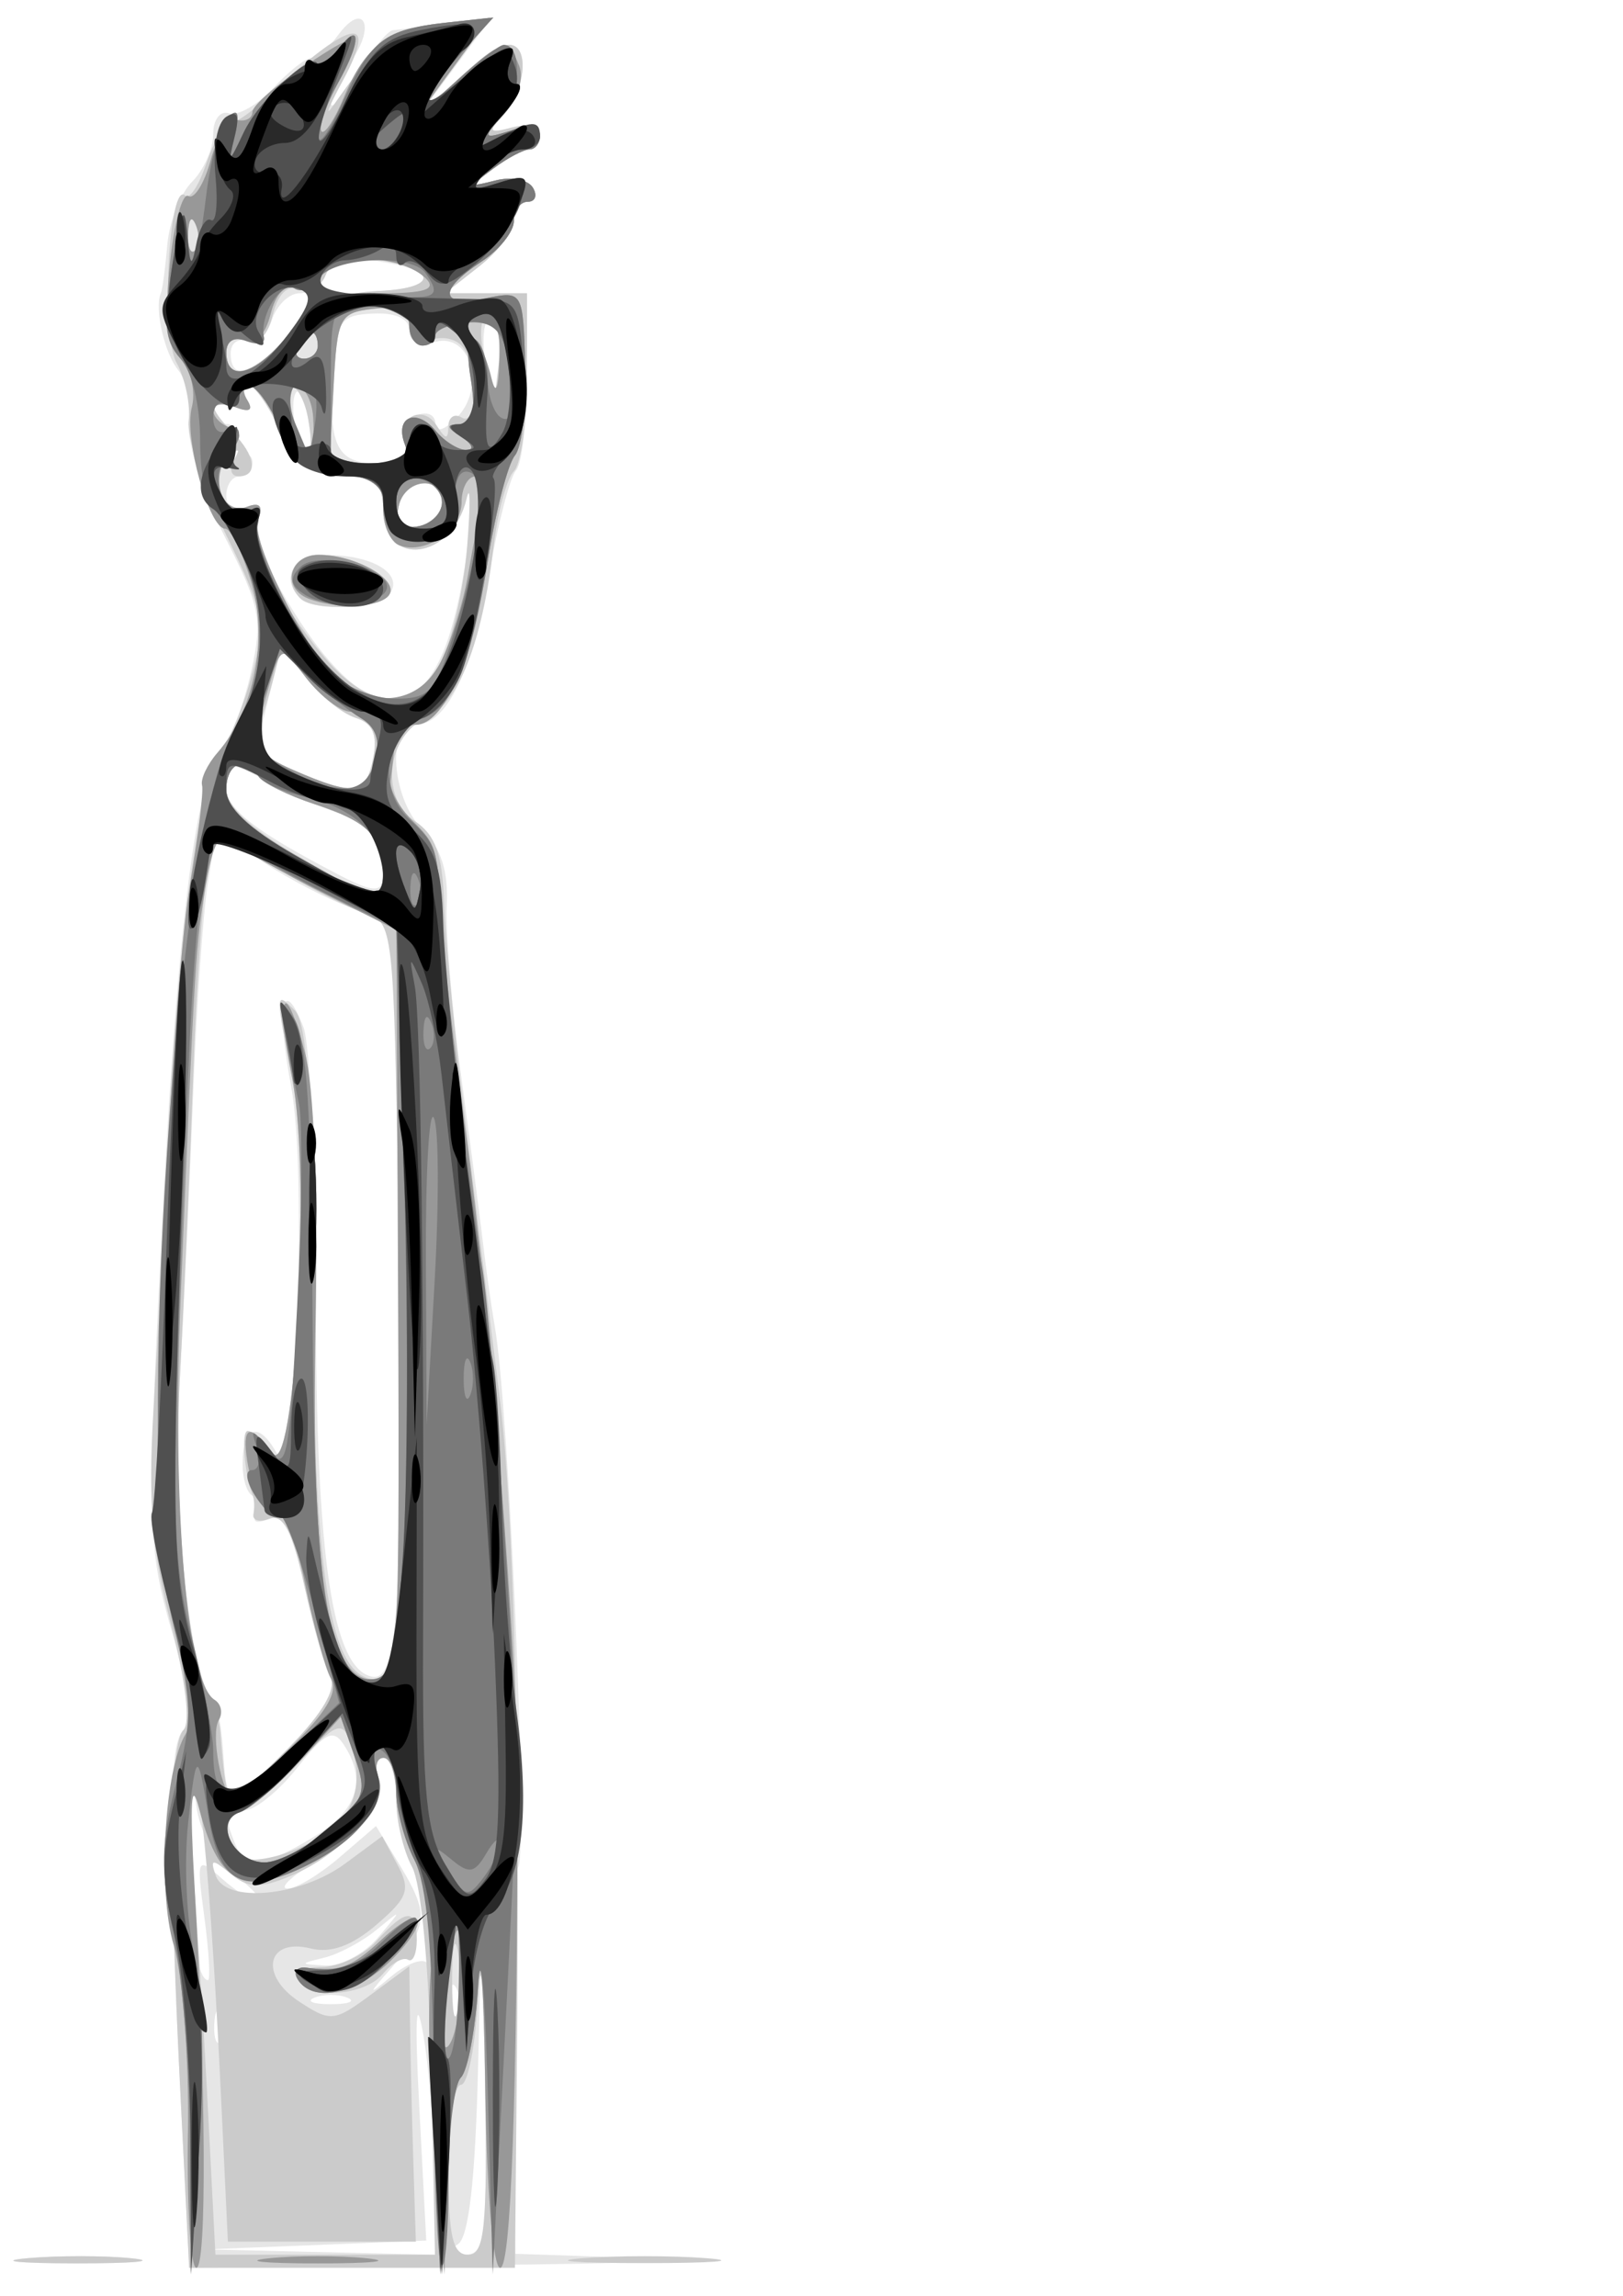 <?xml version="1.0" encoding="UTF-8" standalone="no"?>
<!-- Created with Inkscape (http://www.inkscape.org/) -->

<svg
   xmlns:dc="http://purl.org/dc/elements/1.1/"
   xmlns:cc="http://creativecommons.org/ns#"
   xmlns:rdf="http://www.w3.org/1999/02/22-rdf-syntax-ns#"
   xmlns:svg="http://www.w3.org/2000/svg"
   xmlns="http://www.w3.org/2000/svg"
   xmlns:sodipodi="http://sodipodi.sourceforge.net/DTD/sodipodi-0.dtd"
   xmlns:inkscape="http://www.inkscape.org/namespaces/inkscape"
   width="744.094"
   height="1052.362"
   id="svg2853"
   version="1.1"
   inkscape:version="0.47 r22583"
   sodipodi:docname="stef-talking.svg"
   inkscape:export-filename="/home/robert/documents/writing/stef-talking.png"
   inkscape:export-xdpi="300"
   inkscape:export-ydpi="300">
  <defs
     id="defs2855">
    <inkscape:perspective
       sodipodi:type="inkscape:persp3d"
       inkscape:vp_x="0 : 526.18109 : 1"
       inkscape:vp_y="0 : 1000 : 0"
       inkscape:vp_z="744.09448 : 526.18109 : 1"
       inkscape:persp3d-origin="372.04724 : 350.78739 : 1"
       id="perspective2861" />
    <inkscape:perspective
       id="perspective2931"
       inkscape:persp3d-origin="0.5 : 0.33333333 : 1"
       inkscape:vp_z="1 : 0.5 : 1"
       inkscape:vp_y="0 : 1000 : 0"
       inkscape:vp_x="0 : 0.5 : 1"
       sodipodi:type="inkscape:persp3d" />
  </defs>
  <sodipodi:namedview
     id="base"
     pagecolor="#ffffff"
     bordercolor="#666666"
     borderopacity="1.0"
     inkscape:pageopacity="0.0"
     inkscape:pageshadow="2"
     inkscape:zoom="0.43852551"
     inkscape:cx="375"
     inkscape:cy="530.01459"
     inkscape:document-units="px"
     inkscape:current-layer="layer1"
     showgrid="false"
     inkscape:window-width="842"
     inkscape:window-height="722"
     inkscape:window-x="35"
     inkscape:window-y="25"
     inkscape:window-maximized="0" />
  <g
     inkscape:label="Layer 1"
     inkscape:groupmode="layer"
     id="layer1">
    <g
       id="g2937"
       transform="matrix(5.994,0,0,5.994,-378.347,-3307.431)">
      <path
         style="fill:#e6e6e6"
         d="m 65.205,724.486 c 2.352,-0.211 5.952,-0.208 8,0.007 2.048,0.214 0.124,0.387 -4.276,0.384 -4.4,-0.004 -6.076,-0.179 -3.724,-0.391 z m 11.748,-12.017 c -0.996,-19.876 -0.956,-27.219 0.154,-28.329 0.699,-0.699 0.418,-3.152 -0.884,-7.723 -1.781,-6.254 -1.836,-8.157 -0.822,-28.699 1.196,-24.224 2.63,-36.203 4.612,-38.515 0.714,-0.833 1.75,-3.525 2.303,-5.983 0.911,-4.052 0.724,-5.018 -2.002,-10.383 -1.706,-3.356 -2.882,-7.095 -2.72,-8.642 0.157,-1.5 -0.222,-3.346 -0.843,-4.102 -1.054,-1.284 -1.837,-4.746 -1.329,-5.875 0.124,-0.275 0.347,-1.941 0.496,-3.702 0.149,-1.761 1,-3.931 1.89,-4.821 0.891,-0.891 1.619,-2.525 1.619,-3.631 0,-1.133 0.53,-1.835 1.213,-1.607 0.667,0.222 2.182,-0.64 3.365,-1.917 1.183,-1.277 2.5,-2.321 2.926,-2.321 0.426,0 1.35,-0.787 2.054,-1.748 1.902,-2.601 2.91,-0.758 1.044,1.906 -0.881,1.258 -1.6,2.75 -1.598,3.315 0.002,0.565 0.895,-0.435 1.985,-2.223 1.09,-1.788 2.326,-3.3 2.746,-3.362 0.421,-0.061 2.28,-0.285 4.131,-0.497 l 3.367,-0.386 -2.782,3.747 -2.782,3.747 2.971,-2.75 c 1.634,-1.512 3.433,-2.75 3.999,-2.75 1.534,0 1.305,3.259 -0.363,5.18 -1.313,1.512 -1.25,1.626 0.633,1.133 1.2,-0.314 2.092,-0.071 2.092,0.57 0,0.614 -0.364,1.117 -0.809,1.117 -0.445,0 -1.682,0.653 -2.75,1.45 -1.89,1.412 -1.885,1.436 0.196,0.913 1.175,-0.296 2.439,-0.048 2.809,0.55 0.37,0.598 0.195,1.087 -0.387,1.087 -0.582,0 -1.059,0.642 -1.059,1.427 0,0.785 -1.186,2.36 -2.635,3.5 l -2.635,2.073 3.135,0 3.135,0 0,6.3 c 0,3.465 -0.377,6.728 -0.839,7.25 -0.461,0.522 -1.389,4.1 -2.062,7.95 -1.314,7.524 -3.259,11.5 -5.623,11.5 -2.236,0 -1.854,5.623 0.546,8.023 1.401,1.401 1.968,3.169 1.844,5.75 -0.098,2.05 0.374,7.777 1.05,12.727 0.676,4.95 1.442,10.8 1.703,13 0.261,2.2 0.674,5.125 0.918,6.5 1.077,6.068 2.553,40.015 1.799,41.357 -0.46,0.818 -0.7,7.807 -0.534,15.53 l 0.302,14.042 9.698,0.326 c 5.334,0.179 -0.278,0.42 -12.471,0.536 l -22.168,0.209 -0.639,-12.75 z m 19.401,5.5 c -0.041,-3.438 -0.439,-8.275 -0.885,-10.75 -0.531,-2.947 -0.627,-0.978 -0.278,5.707 l 0.533,10.207 -8.398,0.339 -8.398,0.339 8.75,0.204 8.75,0.204 -0.074,-6.25 z m 3.858,-7 -0.216,-13.25 -0.316,12.461 c -0.213,8.396 -0.713,12.713 -1.534,13.235 -0.842,0.535 -0.678,0.778 0.532,0.789 1.59,0.014 1.73,-1.195 1.534,-13.235 z m -20.101,-4.938 c -0.319,-0.798 -0.556,-0.561 -0.604,0.604 -0.043,1.054 0.193,1.645 0.525,1.312 0.332,-0.332 0.368,-1.195 0.079,-1.917 z m 18,-2 c -0.319,-0.798 -0.556,-0.561 -0.604,0.604 -0.043,1.054 0.193,1.645 0.525,1.312 0.332,-0.332 0.368,-1.195 0.079,-1.917 z m -8.433,0.525 c -0.688,-0.277 -1.812,-0.277 -2.5,0 -0.688,0.277 -0.125,0.504 1.25,0.504 1.375,0 1.938,-0.227 1.25,-0.504 z m 6.081,-2.673 c 1.355,1.355 0.556,-5.23 -0.863,-7.106 -0.808,-1.068 -1.468,-3.43 -1.468,-5.25 0,-1.82 -0.436,-3.309 -0.969,-3.309 -0.533,0 -0.707,0.681 -0.388,1.513 0.703,1.832 -1.117,4.184 -5.143,6.646 -1.65,1.009 -2.463,1.836 -1.806,1.838 0.657,0.002 2.446,-1.073 3.976,-2.389 l 2.782,-2.393 1.774,2.917 c 2.295,3.774 2.238,4.713 -0.476,7.797 -1.946,2.211 -1.968,2.321 -0.169,0.812 1.145,-0.96 2.382,-1.444 2.75,-1.076 z M 78.76,698.469 c -0.62,-4.673 -0.599,-4.722 1.348,-3 1.088,0.963 2.341,1.75 2.785,1.75 0.443,0 -0.352,-0.911 -1.767,-2.024 -1.547,-1.217 -2.733,-3.311 -2.975,-5.25 -0.227,-1.822 -0.465,-0.614 -0.548,2.774 -0.135,5.52 0.541,10.5 1.424,10.5 0.2,0 0.08,-2.138 -0.266,-4.75 z m 13.264,1.5 c 1.889,-2.232 1.889,-2.236 -0.095,-0.603 -1.1,0.906 -2.9,1.866 -4,2.134 -1.924,0.469 -1.92,0.492 0.095,0.603 1.152,0.064 2.952,-0.896 4,-2.134 z m -4.845,-7.739 c 3.292,-2.007 4.02,-4.284 2.241,-7.011 -0.813,-1.247 -1.413,-0.952 -3.557,1.75 -1.418,1.788 -3.221,3.25 -4.006,3.25 -1.608,0 -1.674,0.194 -0.821,2.418 0.8,2.084 2.21,1.991 6.143,-0.407 z m -1.859,-6.9 c 2.462,-2.512 3.55,-4.371 3.071,-5.25 -0.407,-0.748 -1.304,-3.91 -1.992,-7.026 -0.969,-4.385 -1.595,-5.533 -2.775,-5.08 -0.997,0.382 -1.274,0.18 -0.801,-0.585 0.398,-0.643 0.303,-1.17 -0.211,-1.17 -0.514,0 -0.934,-1.125 -0.934,-2.5 0,-2.846 1.219,-3.271 2.552,-0.889 1.466,2.619 2.448,-21.09 1.158,-27.959 -1.156,-6.159 -0.654,-8.596 0.938,-4.547 0.518,1.317 0.947,10.72 0.954,20.895 0.013,19.816 1.272,28.214 4.316,28.796 2.106,0.403 2.477,-6.422 1.983,-36.483 l -0.349,-21.187 -3.151,-1.097 c -1.733,-0.604 -4.786,-2.179 -6.784,-3.5 l -3.632,-2.402 -0.656,4.104 c -0.361,2.257 -0.855,9.316 -1.098,15.686 -0.243,6.37 -0.709,16.346 -1.035,22.168 -0.544,9.704 0.609,21.605 2.364,24.4 0.675,1.075 0.795,1.683 1.037,5.264 0.084,1.238 0.395,2.25 0.692,2.25 0.297,0 2.255,-1.75 4.352,-3.889 z m 6.71,-68.564 c -0.352,-1.401 -1.21,-2.547 -1.909,-2.547 -0.698,0 -3.035,-0.9 -5.192,-2 -4.743,-2.418 -4.5,-2.407 -4.5,-0.216 0,1.663 2.199,3.362 8.743,6.757 3.215,1.668 3.694,1.334 2.858,-1.995 z m -0.361,-7.025 c 0.342,-1.788 -0.036,-2.64 -1.357,-3.059 -1.007,-0.32 -2.69,-1.673 -3.739,-3.007 l -1.908,-2.426 -1.033,4.069 c -1.012,3.988 -0.97,4.097 2.132,5.446 4.471,1.945 5.368,1.79 5.906,-1.023 z m 5.371,-8.135 c 0.83,-1.987 1.684,-5.924 1.896,-8.75 0.213,-2.826 0.159,-4.158 -0.12,-2.96 -1.107,4.75 -6.387,5.394 -6.387,0.779 0,-1.897 -0.603,-2.388 -3.25,-2.643 -2.541,-0.245 -3.577,-1.018 -4.75,-3.542 -0.825,-1.776 -1.864,-3.238 -2.309,-3.25 -0.445,-0.012 -0.484,0.505 -0.086,1.148 0.486,0.787 0.178,0.961 -0.941,0.531 -0.915,-0.351 -1.664,-0.203 -1.664,0.33 0,0.533 0.498,0.969 1.107,0.969 0.609,0 0.839,0.698 0.511,1.552 -0.341,0.89 -0.174,1.291 0.393,0.941 0.544,-0.336 0.989,-0.134 0.989,0.448 0,0.582 -0.45,1.059 -1,1.059 -0.55,0 -1,0.661 -1,1.469 0,0.899 0.586,1.244 1.511,0.889 1.037,-0.398 1.335,-0.12 0.948,0.887 -0.31,0.807 0.436,3.219 1.657,5.361 5.326,9.342 9.863,11.079 12.494,4.782 z m -10.945,-4.054 c -1.595,-1.595 -0.505,-3.332 2.083,-3.318 3.415,0.019 5.73,1.399 4.819,2.873 -0.744,1.204 -5.816,1.531 -6.902,0.445 z M 96.929,590.206 c 0,-2.143 -2.906,-1.834 -3.327,0.355 -0.257,1.336 0.15,1.744 1.486,1.486 1.012,-0.195 1.841,-1.023 1.841,-1.841 z m -2.706,-4.633 c -0.162,-0.905 0.269,-1.843 0.956,-2.083 0.688,-0.24 1.25,0.083 1.25,0.718 0,0.687 0.648,0.507 1.601,-0.446 2.282,-2.282 1.116,-6.542 -1.597,-5.833 -1.301,0.34 -2.004,0.033 -2.004,-0.876 0,-0.888 -1.005,-1.358 -2.75,-1.284 -2.502,0.105 -2.778,0.502 -3.063,4.397 -0.414,5.669 0.238,7.053 3.326,7.053 1.843,0 2.492,-0.468 2.281,-1.646 z m -7.598,-2.104 c -0.29,-1.512 -0.72,-2.173 -0.956,-1.467 -0.425,1.272 0.336,4.217 1.09,4.217 0.216,0 0.156,-1.238 -0.134,-2.75 z m 14.804,-4.25 c 0,-1.65 -0.372,-3 -0.827,-3 -0.455,0 -0.629,1.35 -0.387,3 0.242,1.65 0.614,3 0.827,3 0.213,0 0.387,-1.35 0.387,-3 z m -16.073,-1.985 c 2.016,-2.339 3.493,-3.03 6.827,-3.196 4.676,-0.232 4.344,-1.7 -0.524,-2.316 -2.023,-0.256 -3.249,0.102 -3.614,1.054 -0.304,0.793 -1.212,1.442 -2.017,1.442 -0.805,0 -1.76,0.933 -2.122,2.072 -0.362,1.14 -1.217,1.858 -1.901,1.595 -0.684,-0.262 -1.243,0.155 -1.243,0.928 0,2.258 1.827,1.63 4.594,-1.58 z"
         id="path2951" />
      <path
         style="fill:#cbcbcb"
         d="m 65.205,724.486 c 2.352,-0.211 5.952,-0.208 8,0.007 2.048,0.214 0.124,0.387 -4.276,0.384 -4.4,-0.004 -6.076,-0.179 -3.724,-0.391 z m 11.743,-12.017 c -0.915,-18.127 -0.849,-27.321 0.204,-28.374 0.55,-0.55 0.167,-3.786 -0.963,-8.144 -1.443,-5.566 -1.751,-9.304 -1.335,-16.232 0.297,-4.95 0.791,-14.175 1.097,-20.5 0.735,-15.171 2.48,-28.139 4.036,-30 0.69,-0.825 1.771,-3.439 2.402,-5.809 1.064,-3.994 0.919,-4.779 -1.981,-10.731 -1.721,-3.532 -3.006,-7.443 -2.855,-8.691 0.15,-1.248 -0.272,-3.263 -0.939,-4.478 -1.206,-2.196 -0.576,-14.014 0.68,-12.758 0.321,0.321 1.046,-0.785 1.609,-2.459 0.564,-1.674 1.362,-3.05 1.775,-3.059 0.412,-0.008 1.582,-0.802 2.6,-1.765 6.584,-6.229 8.923,-6.808 6.06,-1.5 -1.112,2.062 -1.435,2.909 -0.716,1.881 3.52,-5.036 4.63,-5.888 8.185,-6.279 l 3.772,-0.416 -2.78,3.782 -2.78,3.782 3.009,-2.75 c 1.655,-1.512 3.472,-2.75 4.038,-2.75 1.534,0 1.305,3.259 -0.363,5.18 -1.313,1.512 -1.25,1.626 0.633,1.133 1.2,-0.314 2.092,-0.071 2.092,0.57 0,0.614 -0.364,1.117 -0.809,1.117 -0.445,0 -1.682,0.653 -2.75,1.45 -1.89,1.412 -1.885,1.436 0.196,0.913 1.175,-0.296 2.439,-0.048 2.809,0.55 0.37,0.598 0.195,1.087 -0.387,1.087 -0.582,0 -1.059,0.642 -1.059,1.427 0,0.785 -1.186,2.36 -2.635,3.5 l -2.635,2.073 3.135,0 3.135,0 0,6.3 c 0,3.465 -0.448,6.748 -0.997,7.297 -0.548,0.548 -1.251,3.164 -1.563,5.814 -0.856,7.28 -2.698,11.983 -5.106,13.041 -3.066,1.346 -3.615,6.119 -0.91,7.915 1.582,1.051 2.113,2.539 2.233,6.256 0.086,2.683 0.856,10.503 1.711,17.378 0.854,6.875 2.003,16.1 2.552,20.5 1.071,8.584 1.534,26.738 1.304,51.25 l -0.143,15.25 -12.459,0 -12.459,0 -0.643,-12.75 z m 19.162,-2 c -0.171,-8.268 -0.763,-14.621 -1.483,-15.934 -0.659,-1.201 -1.199,-3.564 -1.199,-5.25 0,-1.686 -0.436,-3.066 -0.969,-3.066 -0.533,0 -0.701,0.698 -0.373,1.551 0.735,1.916 -2.823,5.861 -6.758,7.49 -2.338,0.968 -3.225,0.935 -4.564,-0.17 -1.425,-1.176 -1.588,-1.158 -1.143,0.128 0.745,2.154 6.469,1.625 9.905,-0.915 l 2.828,-2.091 1.171,2.189 c 1.018,1.902 0.807,2.502 -1.604,4.576 -1.877,1.615 -3.505,2.204 -5.03,1.821 -3.361,-0.844 -3.983,2.033 -0.879,4.067 2.388,1.565 2.675,1.537 5.468,-0.528 l 2.948,-2.179 0.054,4.28 c 0.03,2.354 0.142,7.093 0.25,10.531 l 0.196,6.251 -7.188,-6.1e-4 -7.188,-6.1e-4 -0.509,-10.75 c -0.721,-15.221 -1.538,-24.507 -2.213,-25.175 -0.319,-0.316 -0.313,2.8 0.014,6.925 0.327,4.125 0.856,12.562 1.175,18.75 l 0.58,11.25 8.397,0 8.397,0 -0.285,-13.75 z m -10.182,-7.25 c -0.347,-0.561 0.438,-1 1.786,-1 1.322,0 3.219,-0.9 4.214,-2 2.27,-2.508 3.071,-2.527 3.071,-0.073 0,1.06 -0.303,1.74 -0.672,1.511 -0.37,-0.229 -1.228,0.254 -1.908,1.073 -1.4,1.687 -5.557,2 -6.491,0.489 z m 14.304,7.75 c -0.108,-7.287 -0.353,-10.213 -0.546,-6.5 -0.192,3.712 -0.779,6.75 -1.304,6.75 -0.525,0 -0.954,2.925 -0.954,6.5 0,5.111 0.321,6.5 1.5,6.5 1.268,0 1.47,-2.052 1.304,-13.25 z m -2.098,-10 c -0.238,-1.238 -0.433,-0.225 -0.433,2.25 0,2.475 0.195,3.487 0.433,2.25 0.238,-1.238 0.238,-3.263 0,-4.5 z m -9.456,-9.483 c 1.818,-1.638 2.199,-3.932 1.122,-6.741 -0.519,-1.353 -1.17,-1.048 -3.75,1.758 -1.717,1.867 -3.765,3.607 -4.552,3.865 -0.915,0.301 -1.182,1.116 -0.741,2.266 0.532,1.387 1.314,1.64 3.43,1.112 1.507,-0.376 3.528,-1.394 4.491,-2.261 z m -3.359,-6.156 c 2.462,-2.512 3.55,-4.371 3.071,-5.25 -0.407,-0.748 -1.304,-3.91 -1.992,-7.026 -0.914,-4.14 -1.628,-5.52 -2.652,-5.127 -0.77,0.296 -1.329,0.145 -1.242,-0.335 0.088,-0.48 0.073,-1.098 -0.033,-1.373 -0.668,-1.733 -0.928,-5 -0.398,-5 0.348,0 1.187,0.757 1.863,1.681 1.745,2.387 3.014,-21.066 1.545,-28.568 -1.319,-6.739 -1.318,-6.777 0.196,-5.262 0.905,0.907 1.27,6.407 1.321,19.95 0.089,23.452 1.302,31.198 4.885,31.198 1.777,0 2.162,-8.336 1.695,-36.714 -0.34,-20.698 -0.401,-21.23 -2.5,-21.862 -1.183,-0.356 -4.239,-1.913 -6.791,-3.459 l -4.64,-2.811 -0.661,3.173 c -0.364,1.745 -0.849,8.573 -1.079,15.173 -0.23,6.6 -0.686,17.01 -1.013,23.134 -0.544,10.18 0.565,21.988 2.334,24.851 0.344,0.557 0.678,1.688 0.742,2.514 0.315,4.069 0.501,5.001 0.998,5.001 0.297,0 2.255,-1.75 4.352,-3.889 z m 7.093,-66.861 c -0.024,-2.717 -1.176,-3.86 -5.221,-5.178 -2.055,-0.67 -3.994,-1.635 -4.309,-2.145 -0.99,-1.601 -2.455,-1.01 -2.455,0.99 0,1.258 1.806,2.97 5.25,4.978 6.127,3.572 6.755,3.698 6.735,1.355 z m -0.744,-8.728 c 0.342,-1.788 -0.036,-2.64 -1.357,-3.059 -1.007,-0.32 -2.694,-1.679 -3.749,-3.02 l -1.918,-2.439 -0.604,2.405 c -0.332,1.323 -0.879,3.123 -1.216,4.001 -0.438,1.141 0.345,2.011 2.746,3.054 4.677,2.031 5.556,1.895 6.099,-0.942 z m 5.215,-7.436 c 0.829,-1.603 1.716,-5.54 1.972,-8.75 0.256,-3.21 0.237,-4.856 -0.041,-3.659 -1.105,4.75 -6.387,5.394 -6.387,0.779 0,-1.897 -0.603,-2.388 -3.25,-2.643 -2.541,-0.245 -3.577,-1.018 -4.75,-3.542 -0.825,-1.776 -1.864,-3.238 -2.309,-3.25 -0.445,-0.012 -0.484,0.505 -0.086,1.148 0.486,0.787 0.178,0.961 -0.941,0.531 -2.067,-0.793 -2.132,-0.026 -0.164,1.942 1.747,1.747 1.958,3.357 0.441,3.357 -0.582,0 -0.741,-0.562 -0.353,-1.25 0.516,-0.915 0.389,-0.959 -0.474,-0.167 -1.551,1.424 -0.356,4.447 1.48,3.743 0.971,-0.372 1.241,-0.06 0.845,0.973 -0.69,1.798 1.452,6.23 5.114,10.582 3.419,4.063 6.867,4.142 8.903,0.206 z m -10.789,-4.753 C 84.7,596.157 85.513,594.219 87.494,594.219 c 2.798,0 6.127,1.879 5.403,3.05 -0.668,1.08 -5.792,1.294 -6.802,0.283 z M 96.929,590.206 c 0,-2.143 -2.906,-1.834 -3.327,0.355 -0.257,1.336 0.15,1.744 1.486,1.486 1.012,-0.195 1.841,-1.023 1.841,-1.841 z m -2.849,-4.454 c -0.752,-1.959 1.336,-3.162 2.446,-1.41 0.685,1.082 0.876,1.097 0.888,0.069 0.008,-0.72 0.465,-1.031 1.015,-0.691 1.197,0.74 1.319,-3.448 0.155,-5.284 -0.449,-0.708 -1.564,-0.996 -2.485,-0.643 -1.15,0.441 -1.67,0.12 -1.67,-1.033 0,-1.236 -0.72,-1.591 -2.75,-1.357 -2.603,0.3 -2.766,0.623 -3.05,6.066 l -0.3,5.75 3.157,0 c 2.365,0 3.016,-0.368 2.594,-1.468 z m -7.406,-2.032 c -0.263,-1.375 -0.902,-2.5 -1.42,-2.5 -0.518,0 -0.76,0.338 -0.538,0.75 0.223,0.412 0.685,1.538 1.028,2.5 0.918,2.58 1.48,2.127 0.93,-0.75 z m 14.33,-7.258 c -1.086,-1.086 -1.398,0.262 -0.753,3.258 l 0.645,3 0.342,-2.841 c 0.188,-1.563 0.083,-3.1 -0.234,-3.417 z m -15.648,0.773 c 2.016,-2.339 3.493,-3.03 6.827,-3.196 4.716,-0.234 4.329,-1.839 -0.581,-2.411 -2.025,-0.236 -3.177,0.158 -3.586,1.226 -0.332,0.865 -1.234,1.331 -2.004,1.036 -0.898,-0.345 -1.627,0.368 -2.033,1.987 -0.42,1.674 -1.125,2.336 -2.092,1.965 -0.87,-0.334 -1.458,0.033 -1.458,0.909 0,2.363 2.155,1.7 4.927,-1.516 z m 2.073,0.985 c 0,-0.55 -0.198,-1 -0.441,-1 -0.243,0 -0.719,0.45 -1.059,1 -0.34,0.55 -0.141,1 0.441,1 0.582,0 1.059,-0.45 1.059,-1 z m -9.317,-9.188 c -0.319,-0.798 -0.556,-0.561 -0.604,0.604 -0.043,1.054 0.193,1.645 0.525,1.312 0.332,-0.332 0.368,-1.195 0.079,-1.917 z m 29.567,155.452 c 2.612,-0.206 6.888,-0.206 9.5,0 2.612,0.206 0.475,0.375 -4.75,0.375 -5.225,0 -7.362,-0.169 -4.75,-0.375 z"
         id="path2949" />
      <path
         style="fill:#989898"
         d="m 77.499,714.953 c 0.084,-5.738 -0.396,-12.089 -1.088,-14.399 -1.251,-4.176 -0.718,-13.527 0.922,-16.181 0.466,-0.754 0.089,-4.207 -0.873,-7.991 -1.476,-5.806 -1.588,-9.427 -0.87,-28.163 0.453,-11.825 1.362,-24.65 2.02,-28.5 0.658,-3.85 1.092,-7.394 0.966,-7.875 -0.127,-0.481 0.406,-1.606 1.185,-2.5 2.812,-3.229 3.883,-8.676 2.568,-13.065 -0.669,-2.233 -1.56,-4.059 -1.98,-4.059 -1.248,0 -3.164,-6.956 -2.557,-9.279 0.312,-1.194 -0.066,-2.84 -0.852,-3.709 -1.035,-1.144 -1.256,-3.086 -0.825,-7.261 0.324,-3.135 0.959,-5.47 1.413,-5.19 0.454,0.28 1.227,-0.969 1.718,-2.776 0.491,-1.807 1.408,-3.173 2.038,-3.036 0.629,0.138 1.144,-0.14 1.144,-0.617 0,-0.477 1.8,-2.058 4,-3.514 4.466,-2.955 4.675,-2.824 2.426,1.524 -0.866,1.674 -1.376,3.241 -1.135,3.482 0.242,0.242 0.998,-0.91 1.681,-2.56 1.65,-3.983 3.356,-5.267 7.624,-5.737 l 3.554,-0.392 -2.78,3.782 -2.78,3.782 3.009,-2.75 c 3.508,-3.206 3.97,-3.312 4.817,-1.105 0.36,0.938 -0.131,2.499 -1.143,3.633 -1.72,1.927 -1.705,1.967 0.476,1.288 1.365,-0.425 2.25,-0.281 2.25,0.367 0,0.587 -0.364,1.067 -0.809,1.067 -0.445,0 -1.682,0.653 -2.75,1.45 -1.89,1.412 -1.885,1.436 0.196,0.913 1.175,-0.296 2.439,-0.048 2.809,0.55 0.37,0.598 0.195,1.087 -0.387,1.087 -0.582,0 -1.059,0.665 -1.059,1.477 0,0.812 -1.125,2.214 -2.5,3.115 -3.329,2.181 -3.168,3.492 0.343,2.79 2.842,-0.568 2.843,-0.568 3.029,5.137 0.103,3.138 -0.253,6.235 -0.79,6.882 -0.537,0.647 -1.468,4.253 -2.068,8.013 -1.237,7.745 -3.368,12.586 -5.539,12.586 -0.811,0 -1.531,0.675 -1.599,1.5 -0.069,0.825 -0.206,2.062 -0.304,2.75 -0.098,0.688 0.633,2.055 1.625,3.039 1.922,1.906 1.964,2.056 2.302,8.211 0.121,2.2 0.963,9.4 1.871,16 1.764,12.816 3.956,40.424 3.93,49.5 -0.069,24.485 -0.525,37 -1.347,37 -0.548,0 -1.033,-5.836 -1.142,-13.75 -0.104,-7.562 -0.354,-11.05 -0.555,-7.75 -0.201,3.3 -0.791,6.428 -1.311,6.95 -0.52,0.522 -1.013,4.122 -1.096,8 l -0.151,7.05 -0.774,-9.5 c -0.426,-5.225 -0.534,-11.566 -0.242,-14.091 0.365,-3.149 0.028,-5.568 -1.075,-7.7 -0.884,-1.71 -1.608,-4.256 -1.608,-5.659 0,-1.402 -0.436,-2.55 -0.969,-2.55 -0.533,0 -0.703,0.692 -0.379,1.537 0.773,2.014 -2.293,5.375 -6.544,7.173 -4.068,1.721 -5.782,0.565 -7.189,-4.85 -0.595,-2.291 -0.71,-0.495 -0.361,5.639 0.897,15.74 0.968,29.497 0.151,29.498 -0.435,9.4e-4 -0.722,-4.618 -0.64,-10.264 z m 20.915,-12.151 c 0.02,-5.172 -0.589,-4.29 -1.244,1.802 -0.321,2.986 -0.185,4.347 0.352,3.5 0.482,-0.762 0.884,-3.147 0.892,-5.302 z M 88.288,691.684 c 2.737,-2.303 2.916,-2.812 1.957,-5.564 l -1.056,-3.029 -3.13,3.404 c -1.721,1.872 -3.773,3.616 -4.56,3.874 -2.061,0.678 -0.56,3.85 1.822,3.85 1.075,0 3.31,-1.141 4.967,-2.535 z m -2.954,-6.257 c 2.713,-2.633 3.664,-4.238 3.11,-5.25 -0.439,-0.802 -1.33,-4.052 -1.98,-7.222 -0.65,-3.17 -1.552,-5.535 -2.004,-5.256 -0.888,0.549 -2.19,-1.912 -2.503,-4.731 -0.244,-2.202 0.404,-2.224 1.981,-0.069 1.75,2.393 3.014,-21.068 1.541,-28.593 -1.28,-6.541 -0.629,-7.953 0.955,-2.071 0.703,2.612 1.016,10.556 0.821,20.851 -0.358,18.878 0.942,27.132 4.274,27.132 2.185,0 2.181,0.068 2.012,-35.902 l -0.1,-21.402 -5.664,-2.857 c -3.115,-1.571 -6.225,-3.322 -6.911,-3.892 -0.95,-0.788 -1.425,-0.012 -1.992,3.259 -0.782,4.505 -0.842,5.475 -1.934,31.572 -0.674,16.099 0.453,29.462 2.595,30.787 0.51,0.315 0.652,1.017 0.316,1.56 -0.639,1.034 0.264,5.874 1.096,5.874 0.264,0 2.238,-1.706 4.387,-3.792 z m 7.08,-66.958 c -0.024,-2.717 -1.176,-3.86 -5.221,-5.178 -2.055,-0.67 -3.994,-1.635 -4.309,-2.145 -1.002,-1.622 -2.455,-0.999 -2.455,1.053 0,1.339 1.698,2.954 5.25,4.991 6.117,3.508 6.755,3.629 6.735,1.28 z m -0.65,-8.424 c 0.67,-2.564 0.069,-3.826 -1.822,-3.826 -0.753,0 -2.266,-1.141 -3.362,-2.535 -2.2,-2.797 -1.817,-3.163 -3.724,3.553 -0.449,1.581 0.146,2.33 2.75,3.461 4.544,1.973 5.498,1.872 6.158,-0.652 z m 5.053,-7.611 c 0.792,-1.532 1.743,-4.569 2.113,-6.75 0.37,-2.181 0.889,-4.753 1.153,-5.715 0.264,-0.963 -2.6e-4,-1.75 -0.587,-1.75 -0.587,0 -1.067,0.884 -1.067,1.965 0,2.129 -2.736,4.039 -4.75,3.317 -0.688,-0.247 -1.25,-1.507 -1.25,-2.802 0,-1.924 -0.593,-2.41 -3.25,-2.667 -2.567,-0.248 -3.55,-0.996 -4.68,-3.563 -0.787,-1.788 -1.826,-3.25 -2.309,-3.25 -0.483,0 -0.553,0.526 -0.155,1.17 0.486,0.787 0.178,0.961 -0.941,0.531 -0.915,-0.351 -1.664,-0.24 -1.664,0.247 0,0.487 0.562,1.075 1.25,1.306 0.996,0.335 0.993,0.733 -0.017,1.957 -1.566,1.898 -0.586,4.862 1.361,4.115 0.986,-0.378 1.241,-0.06 0.824,1.028 -0.659,1.716 4.873,12.188 6.864,12.995 3.201,1.298 5.724,0.541 7.107,-2.133 z M 86.679,597.557 c -2.037,-0.822 -1.423,-3.338 0.816,-3.338 2.798,0 6.127,1.879 5.403,3.05 -0.614,0.993 -4.074,1.153 -6.219,0.288 z m 10.25,-7.351 c 0,-2.143 -2.906,-1.834 -3.327,0.355 -0.257,1.336 0.15,1.744 1.486,1.486 1.012,-0.195 1.841,-1.023 1.841,-1.841 z m -2.849,-4.454 c -0.797,-2.076 0.88,-2.802 2.358,-1.021 0.68,0.819 1.743,1.482 2.363,1.474 0.62,-0.008 0.453,-0.452 -0.372,-0.985 -1.189,-0.769 -1.214,-0.973 -0.119,-0.985 1.03,-0.011 1.23,-0.946 0.786,-3.679 -0.603,-3.714 0.719,-3.58 1.62,0.164 0.313,1.299 0.522,0.865 0.597,-1.239 0.103,-2.87 -0.169,-3.215 -2.384,-3.032 -1.375,0.114 -2.5,0.559 -2.5,0.989 0,0.43 -0.45,0.782 -1,0.782 -0.55,0 -1,-0.705 -1,-1.566 0,-1.119 -0.786,-1.476 -2.75,-1.25 -2.603,0.3 -2.766,0.623 -3.05,6.066 l -0.3,5.75 3.157,0 c 2.365,0 3.016,-0.368 2.594,-1.468 z m -7.006,-2.031 c -0.079,-1.375 -0.733,-2.5 -1.453,-2.5 -0.72,-3.9e-4 -1.127,0.337 -0.904,0.749 0.223,0.412 0.685,1.538 1.028,2.5 0.89,2.502 1.498,2.16 1.33,-0.749 z m -1.802,-6.501 c 1.914,-2.588 2.859,-3 6.888,-3 3.452,0 4.377,-0.293 3.548,-1.122 -1.858,-1.858 -7.268,-2.066 -7.944,-0.305 -0.326,0.848 -1.204,1.307 -1.953,1.02 -0.852,-0.327 -1.598,0.422 -1.994,2.002 -0.401,1.596 -1.14,2.33 -2.01,1.996 -0.784,-0.301 -1.377,0.104 -1.377,0.94 0,2.441 2.487,1.654 4.842,-1.531 z m 2.158,1 c 0,-0.55 -0.198,-1 -0.441,-1 -0.243,0 -0.719,0.45 -1.059,1 -0.34,0.55 -0.141,1 0.441,1 0.582,0 1.059,-0.45 1.059,-1 z m -9.317,-9.188 c -0.319,-0.798 -0.556,-0.561 -0.604,0.604 -0.043,1.054 0.193,1.645 0.525,1.312 0.332,-0.332 0.368,-1.195 0.079,-1.917 z m 5.567,155.459 c 2.062,-0.216 5.438,-0.216 7.5,0 2.062,0.216 0.375,0.392 -3.75,0.392 -4.125,0 -5.812,-0.177 -3.75,-0.392 z m 2.209,-21.338 c -0.363,-0.587 -0.052,-0.983 0.691,-0.882 2.465,0.338 3.453,-0.033 5.728,-2.152 3.18,-2.962 3.881,-1.567 0.774,1.54 -2.65,2.65 -6.043,3.354 -7.193,1.494 z"
         id="path2947" />
      <path
         style="fill:#7a7a7a"
         d="m 77.672,715.719 c -0.018,-5.5 -0.59,-12.7 -1.272,-16 -1.025,-4.963 -0.991,-6.962 0.193,-11.562 1.268,-4.926 1.249,-6.299 -0.169,-12 -3.107,-12.497 0.179,-61.444 4.594,-68.438 2.23,-3.533 2.635,-8.747 0.985,-12.682 -0.849,-2.025 -2.001,-3.964 -2.559,-4.309 -0.558,-0.345 -1.015,-2.703 -1.015,-5.24 0,-2.716 -0.623,-5.3 -1.514,-6.285 -1.217,-1.345 -1.338,-2.734 -0.617,-7.079 0.551,-3.322 0.942,-4.281 1.014,-2.489 0.168,4.181 0.891,2.849 1.583,-2.916 0.328,-2.729 1.082,-5.421 1.677,-5.981 0.766,-0.722 0.906,-0.289 0.479,1.481 -0.557,2.31 -0.504,2.289 0.697,-0.272 1.248,-2.662 5.681,-6.637 5.681,-5.093 0,0.411 0.661,-0.126 1.468,-1.193 1.88,-2.486 1.902,-0.713 0.032,2.559 -0.786,1.375 -1.435,3.175 -1.443,4 -0.007,0.825 0.83,-0.357 1.86,-2.627 2.185,-4.812 3.147,-5.546 7.957,-6.076 l 3.564,-0.393 -2.07,2.298 c -3.412,3.786 -3.894,5.499 -0.718,2.548 1.628,-1.512 3.239,-2.75 3.581,-2.75 1.411,0 1.304,3.633 -0.158,5.383 -1.476,1.766 -1.434,1.839 0.676,1.183 1.365,-0.425 2.25,-0.281 2.25,0.367 0,0.587 -0.364,1.067 -0.809,1.067 -0.445,0 -1.682,0.653 -2.75,1.45 -1.89,1.412 -1.885,1.436 0.196,0.913 1.175,-0.296 2.439,-0.048 2.809,0.55 0.37,0.598 0.195,1.087 -0.387,1.087 -0.582,0 -1.059,0.665 -1.059,1.477 0,0.812 -1.125,2.214 -2.5,3.115 -3.329,2.181 -3.168,3.492 0.343,2.79 2.842,-0.568 2.843,-0.568 3.029,5.137 0.103,3.138 -0.253,6.235 -0.79,6.882 -0.537,0.647 -1.458,4.193 -2.047,7.88 -1.279,8.008 -2.725,11.486 -5.087,12.236 -2.825,0.897 -3.413,5.401 -0.999,7.65 2.179,2.03 2.215,2.146 2.54,8.333 0.217,4.125 2.182,20.693 3.085,26 0.834,4.903 2.833,35.631 2.636,40.5 -0.1,2.475 -0.553,11.7 -1.006,20.5 l -0.823,16 -0.379,-14 c -0.208,-7.7 -0.544,-11.3 -0.745,-8 -0.201,3.3 -0.791,6.428 -1.311,6.95 -0.52,0.522 -0.945,4.085 -0.945,7.917 0,3.832 -0.243,6.724 -0.539,6.427 -0.297,-0.297 -0.574,-6.784 -0.617,-14.417 -0.054,-9.714 -0.493,-14.688 -1.461,-16.578 -0.761,-1.485 -1.383,-3.821 -1.383,-5.191 0,-1.37 -0.498,-2.799 -1.107,-3.175 -0.75,-0.464 -0.882,0.024 -0.41,1.513 0.864,2.724 -1.624,5.755 -6.375,7.764 -4.028,1.704 -5.706,0.611 -6.469,-4.211 -0.82,-5.18 -0.95,-5.138 -1.558,0.5 -0.326,3.025 -0.116,7.525 0.466,10 0.637,2.709 0.794,8.479 0.394,14.5 l -0.665,10 -0.033,-10 z m 20.539,-12.25 c 0.142,-6.542 -0.395,-6.044 -1.077,1 -0.253,2.612 -0.142,4.75 0.246,4.75 0.388,0 0.762,-2.587 0.83,-5.75 z m 3.156,-10.75 c 7.7e-4,-0.55 -0.471,-0.188 -1.049,0.805 -0.881,1.515 -1.304,1.596 -2.63,0.5 -1.415,-1.169 -1.439,-1.079 -0.225,0.87 1.246,2.001 1.457,2.041 2.629,0.5 0.701,-0.922 1.275,-2.126 1.275,-2.676 z m -13.079,-1.035 c 2.752,-2.316 2.92,-2.801 1.939,-5.614 l -1.074,-3.08 -3.179,3.47 c -1.748,1.909 -3.792,3.675 -4.542,3.924 -2.003,0.668 -0.443,3.834 1.888,3.834 1.075,0 3.31,-1.141 4.967,-2.535 z m -2.294,-6.734 3.065,-2.933 -1.965,-7.365 c -1.081,-4.051 -2.258,-7.184 -2.615,-6.964 -0.357,0.221 -1.194,-0.469 -1.858,-1.534 -0.688,-1.102 -0.788,-1.935 -0.232,-1.935 0.537,0 0.706,-0.787 0.374,-1.75 -0.504,-1.461 -0.354,-1.429 0.909,0.193 1.38,1.773 1.571,0.808 2.18,-11 0.367,-7.119 0.43,-14.068 0.139,-15.443 -1.691,-8.002 -1.724,-8.617 -0.355,-6.5 0.939,1.453 1.319,7.475 1.387,22 0.102,21.715 1.138,28.5 4.352,28.5 1.64,0 1.953,-1.132 2.562,-9.254 0.382,-5.09 0.424,-18.022 0.093,-28.738 l -0.601,-19.484 -4.25,-2.062 c -2.337,-1.134 -5.434,-2.844 -6.882,-3.799 -2.61,-1.723 -2.638,-1.714 -3.348,1.05 -0.879,3.422 -1.317,10.419 -2.148,34.288 -0.536,15.393 -0.369,19.563 0.992,24.831 0.9,3.482 1.636,7.344 1.636,8.583 0,4.402 1.403,4.256 6.565,-0.683 z m 10.319,-47.665 c -0.369,-0.789 -0.646,4.161 -0.615,11 l 0.055,12.434 0.615,-11 c 0.338,-6.05 0.314,-11.646 -0.055,-12.434 z m 2.778,18.684 c -0.277,-0.688 -0.504,-0.125 -0.504,1.25 0,1.375 0.227,1.938 0.504,1.25 0.277,-0.688 0.277,-1.812 0,-2.5 z m -2.979,-25.938 c -0.319,-0.798 -0.556,-0.561 -0.604,0.604 -0.043,1.054 0.193,1.645 0.525,1.312 0.332,-0.332 0.368,-1.195 0.079,-1.917 z m -1,-11 c -0.319,-0.798 -0.556,-0.561 -0.604,0.604 -0.043,1.054 0.193,1.645 0.525,1.312 0.332,-0.332 0.368,-1.195 0.079,-1.917 z m -2.683,-0.741 c 0,-2.592 -2.335,-4.766 -5.978,-5.567 -1.649,-0.362 -3.256,-1.074 -3.569,-1.582 -1,-1.618 -2.452,-0.993 -2.452,1.057 0,1.339 1.698,2.954 5.25,4.991 6.191,3.551 6.75,3.642 6.75,1.101 z m -0.62,-8.321 c 0.417,-1.529 0.072,-2.57 -1.075,-3.25 -0.928,-0.55 -2.699,-1.965 -3.936,-3.144 l -2.248,-2.144 -1.061,3.043 c -1.477,4.236 -1.407,4.493 1.689,6.173 3.908,2.12 5.924,1.914 6.63,-0.678 z m 5.95,-9.5 c 2.212,-7.051 2.731,-12.013 1.315,-12.556 -0.756,-0.29 -1.194,0.519 -1.174,2.172 0.025,2.151 -0.428,2.634 -2.47,2.634 -1.811,0 -2.586,-0.604 -2.812,-2.191 -0.235,-1.649 -1.1,-2.268 -3.5,-2.5 -2.499,-0.242 -3.497,-1.012 -4.619,-3.559 -1.386,-3.149 -3.07,-4.35 -3.07,-2.191 0,0.582 -0.45,0.781 -1,0.441 -0.55,-0.34 -1,0.11 -1,1 0,0.89 0.45,1.34 1,1 1.315,-0.813 1.29,0.81 -0.033,2.133 -1.377,1.377 -0.064,4.618 1.611,3.976 0.808,-0.31 1.119,0.018 0.801,0.846 -0.62,1.615 2.907,8.832 5.662,11.588 1.077,1.077 3.272,1.959 4.878,1.959 2.607,0 3.079,-0.508 4.41,-4.75 z m -11.321,-3.199 c -1.127,-0.731 -1.21,-1.249 -0.338,-2.122 1.315,-1.315 6.981,0.103 6.61,1.654 -0.311,1.304 -4.501,1.616 -6.273,0.467 z M 96.929,590.219 c 0,-0.81 -0.787,-1.624 -1.75,-1.81 -1.228,-0.236 -1.75,0.303 -1.75,1.81 0,1.506 0.522,2.046 1.75,1.81 0.963,-0.185 1.75,-1 1.75,-1.81 z m -2.849,-4.468 c -0.797,-2.076 0.88,-2.802 2.358,-1.021 0.68,0.819 1.743,1.482 2.363,1.474 0.62,-0.008 0.453,-0.452 -0.372,-0.985 -1.189,-0.769 -1.214,-0.973 -0.119,-0.985 1.02,-0.011 1.231,-0.936 0.809,-3.538 -0.339,-2.089 -0.189,-3.286 0.369,-2.941 0.517,0.32 0.941,1.653 0.941,2.963 0,1.31 0.45,2.66 1,3 1.112,0.687 1.291,-1.813 0.375,-5.23 -0.43,-1.603 -1.269,-2.174 -2.986,-2.032 -1.314,0.109 -2.389,0.55 -2.389,0.98 0,0.43 -0.45,0.782 -1,0.782 -0.55,0 -1,-0.675 -1,-1.5 0,-1 -1,-1.5 -3,-1.5 -3,0 -3,0 -3,6 l 0,6 3.107,0 c 2.321,0 2.964,-0.371 2.544,-1.468 z m -7.007,-4.222 c -1.396,-1.396 -2.305,0.417 -1.348,2.69 l 1.052,2.5 0.407,-2.336 c 0.224,-1.285 0.174,-2.569 -0.111,-2.854 z m -1.733,-4.403 c 2.051,-2.775 2.739,-3.057 6.688,-2.743 4.483,0.357 4.936,0.143 3.636,-1.714 -1.061,-1.516 -7.153,-1.197 -8.158,0.428 -0.469,0.758 -1.306,1.098 -1.86,0.756 -1.009,-0.624 -2.709,2.1 -2.334,3.739 0.11,0.48 -0.494,0.607 -1.341,0.281 -0.957,-0.367 -1.541,-0.035 -1.541,0.877 0,2.467 2.496,1.641 4.911,-1.624 z m 2.089,1.093 c 0,-0.55 -0.198,-1 -0.441,-1 -0.243,0 -0.719,0.45 -1.059,1 -0.34,0.55 -0.141,1 0.441,1 0.582,0 1.059,-0.45 1.059,-1 z m -1.541,124.933 c -0.363,-0.587 -0.052,-0.983 0.691,-0.882 2.647,0.363 3.878,-0.08 5.934,-2.135 2.994,-2.994 3.411,-1.742 0.474,1.427 -2.525,2.725 -5.927,3.487 -7.099,1.59 z"
         id="path2945" />
      <path
         style="fill:#505050"
         d="m 77.695,715.048 c -0.023,-5.869 -0.594,-12.844 -1.27,-15.5 -0.918,-3.606 -0.954,-5.968 -0.145,-9.328 l 1.084,-4.5 -0.501,4.56 c -0.275,2.508 0.087,7.233 0.806,10.5 0.869,3.952 1.099,9.12 0.686,15.44 l -0.62,9.5 -0.041,-10.672 z m 18.769,2.672 c -0.182,-4.4 -0.233,-10.7 -0.112,-14 0.134,-3.677 -0.389,-7.439 -1.352,-9.718 -0.864,-2.045 -1.571,-4.857 -1.571,-6.25 0,-1.393 -0.48,-2.532 -1.067,-2.532 -0.621,0 -0.795,0.857 -0.417,2.048 0.806,2.541 -0.79,4.541 -5.569,6.98 -4.474,2.282 -6.554,1.189 -7.299,-3.835 -0.397,-2.675 -0.235,-3.096 0.844,-2.2 1.025,0.851 2.251,0.265 5.296,-2.536 l 3.962,-3.643 -1.374,-4.566 c -0.756,-2.511 -1.322,-5.507 -1.258,-6.657 0.111,-2.009 0.134,-2.013 0.576,-0.091 1.751,7.615 2.486,9.313 4.228,9.769 1.749,0.457 1.959,-0.328 2.582,-9.635 0.373,-5.573 0.428,-18.683 0.122,-29.133 l -0.556,-19 -7.033,-3.681 -7.033,-3.681 -0.634,3.965 c -0.349,2.18 -0.863,3.736 -1.143,3.456 -0.761,-0.761 1.924,-12.757 3.37,-15.058 2.226,-3.541 2.628,-8.751 0.979,-12.682 -0.849,-2.025 -2.001,-3.964 -2.559,-4.309 -1.466,-0.906 -1.249,-2.84 0.566,-5.068 1.268,-1.557 1.478,-1.607 1.056,-0.256 -0.289,0.927 -0.213,1.866 0.168,2.086 0.382,0.22 0.131,0.264 -0.556,0.096 -1.454,-0.355 -1.581,0.562 -0.346,2.511 0.48,0.758 1.331,1.095 1.891,0.749 0.59,-0.365 0.84,0.108 0.593,1.122 -0.234,0.963 0.913,4.063 2.549,6.888 3.416,5.9 7.918,8.365 10.522,5.761 2.697,-2.697 5.097,-16.346 3,-17.067 -0.572,-0.197 -1.022,0.886 -1,2.406 0.034,2.292 -0.386,2.763 -2.46,2.763 -1.831,0 -2.585,-0.602 -2.82,-2.25 -0.245,-1.723 -0.977,-2.25 -3.128,-2.25 -1.544,0 -3.243,-0.562 -3.775,-1.25 -1.577,-2.038 -2.288,-4.75 -1.246,-4.75 0.533,0 0.969,0.948 0.969,2.107 0,1.462 0.459,1.931 1.5,1.531 0.825,-0.317 1.5,-0.14 1.5,0.393 0,0.533 1.35,0.969 3,0.969 2,0 3,-0.5 3,-1.5 0,-0.825 0.45,-1.5 1,-1.5 0.55,0 1,0.45 1,1 0,0.55 0.787,0.993 1.75,0.985 1.496,-0.013 1.532,-0.156 0.25,-0.985 -1,-0.646 -1.083,-0.974 -0.25,-0.985 1.764,-0.022 1.568,-5.506 -0.25,-7.015 -1.209,-1.004 -1.506,-0.979 -1.532,0.128 -0.023,0.984 -0.408,0.877 -1.36,-0.378 -0.731,-0.963 -2.286,-1.75 -3.457,-1.75 -2.215,0 -6.151,2.78 -6.151,4.345 0,0.495 0.562,0.434 1.25,-0.135 0.952,-0.788 1.279,-0.28 1.373,2.128 0.068,1.739 -0.078,2.375 -0.323,1.412 -0.477,-1.868 -6.3,-2.59 -6.3,-0.781 0,1.734 -2.566,0.037 -4.247,-2.81 -1.291,-2.186 -1.465,-3.833 -0.815,-7.719 0.656,-3.922 0.879,-4.322 1.08,-1.94 0.21,2.485 0.328,2.612 0.689,0.735 0.239,-1.246 0.749,-2.071 1.132,-1.834 0.383,0.237 0.534,-1.279 0.335,-3.368 -0.214,-2.245 0.129,-4.102 0.839,-4.541 0.858,-0.53 1.03,-0.064 0.604,1.633 -0.49,1.95 -0.365,1.879 0.702,-0.397 1.248,-2.662 5.681,-6.637 5.681,-5.093 0,0.411 0.689,-0.126 1.532,-1.193 1.376,-1.743 1.376,-1.547 0,1.931 -2.27,5.737 -1.78,6.798 0.759,1.645 1.812,-3.677 2.836,-4.607 5.702,-5.173 4.206,-0.832 4.814,-0.422 2.819,1.9 -3.175,3.696 -3.084,4.639 0.182,1.902 3.143,-2.634 3.459,-2.711 4.089,-1 0.447,1.213 -0.054,2.679 -1.45,4.24 l -2.134,2.386 2.184,-1.136 c 2.684,-1.396 3.316,-1.421 3.316,-0.136 0,0.55 -0.62,1 -1.378,1 -0.758,0 -1.992,0.74 -2.742,1.644 -1.217,1.466 -1.111,1.564 0.976,0.901 2.106,-0.668 2.269,-0.507 1.625,1.606 -0.394,1.292 -1.901,3.337 -3.349,4.545 -2.233,1.863 -2.8,1.979 -3.732,0.766 -0.604,-0.787 -1.392,-1.138 -1.75,-0.78 -0.358,0.358 -0.651,0.1 -0.651,-0.575 0,-0.731 -0.504,-0.91 -1.25,-0.443 -0.688,0.43 -1.886,0.794 -2.664,0.809 -0.778,0.015 -1.603,0.589 -1.833,1.276 -0.407,1.213 1.579,1.5 11.67,1.687 3.39,0.063 3.427,0.113 3.815,5.177 0.28,3.652 -0.042,5.548 -1.125,6.631 -0.834,0.834 -1.366,1.683 -1.181,1.886 0.61,0.671 -1.271,12.067 -2.469,14.962 -0.647,1.562 -1.997,3.101 -3,3.419 -1.003,0.318 -2.117,1.918 -2.477,3.555 -0.521,2.374 -0.187,3.354 1.652,4.843 1.843,1.492 2.335,2.943 2.454,7.228 0.143,5.19 2.853,29.06 3.814,33.595 0.26,1.229 0.561,6.179 0.669,11 0.107,4.821 0.616,11.901 1.131,15.732 1.031,7.675 0.459,12.726 -1.685,14.87 -0.77,0.77 -1.572,3.597 -1.78,6.282 l -0.38,4.882 -0.321,-5.5 -0.321,-5.5 -0.683,5.5 c -0.376,3.025 -0.425,5.725 -0.109,6 0.316,0.275 0.319,4.1 0.007,8.5 l -0.567,8 -0.331,-8 z m 4.505,-39 c -0.349,-8.25 -1.289,-20.625 -2.088,-27.5 -0.8,-6.875 -1.694,-14.642 -1.988,-17.259 -0.294,-2.618 -0.979,-5.768 -1.522,-7 -0.956,-2.169 -0.972,-2.161 -0.523,0.259 0.459,2.467 0.72,23.366 0.631,50.348 -0.038,11.407 0.26,14.366 1.689,16.786 1.62,2.743 1.825,2.819 3.086,1.152 1.064,-1.407 1.216,-4.97 0.716,-16.786 z m -12.488,12.744 c 2.819,-2.519 2.987,-3.009 1.962,-5.706 l -1.122,-2.951 -3.263,3.562 c -1.795,1.959 -3.876,3.766 -4.626,4.016 -2.032,0.677 -0.427,3.834 1.949,3.834 1.109,0 3.403,-1.24 5.1,-2.756 z m 6.041,-74.551 c -1.306,-1.306 -1.488,0.141 -0.373,2.974 0.695,1.767 0.734,1.766 1.094,-0.024 0.205,-1.021 -0.119,-2.348 -0.72,-2.95 z m -2.094,1.74 c 0,-2.608 -1.966,-5.434 -3.785,-5.44 -0.943,-0.003 -3.004,-0.678 -4.579,-1.5 -3.621,-1.888 -3.636,-1.886 -3.636,0.486 0,1.339 1.698,2.954 5.25,4.991 6.03,3.458 6.75,3.614 6.75,1.464 z m -0.986,-7.184 c 0.007,-0.412 0.285,-1.762 0.617,-3 0.448,-1.673 0.177,-2.25 -1.059,-2.25 -0.914,0 -2.745,-1.083 -4.07,-2.408 l -2.408,-2.408 -1.118,3.388 c -0.615,1.863 -0.815,3.878 -0.445,4.478 1.297,2.099 8.45,3.954 8.482,2.199 z m 5.798,-20.989 c -0.502,-2.607 -3.812,-2.897 -3.812,-0.335 0,1.431 0.642,2.073 2.073,2.073 1.431,0 1.97,-0.539 1.739,-1.739 z m 4.69,-11.253 c -0.478,-2.832 -1.05,-3.736 -2.105,-3.331 -1.085,0.416 -1.17,0.89 -0.342,1.888 0.608,0.733 1.022,2.593 0.92,4.133 -0.284,4.262 -0.015,4.973 1.135,2.998 0.59,-1.014 0.761,-3.503 0.392,-5.689 z m -16.692,-1.965 c 1.68,-2.272 1.829,-2.968 0.725,-3.392 -1.673,-0.642 -3.969,1.836 -3.062,3.304 0.999,1.617 -0.139,1.233 -2.096,-0.706 -1.682,-1.667 -1.733,-1.663 -1.071,0.082 0.382,1.007 0.694,2.456 0.694,3.219 0,2.022 2.377,0.784 4.81,-2.507 z m 8.606,-15.685 c 0.527,-1.372 0.38,-1.434 -0.893,-0.378 -1.735,1.44 -1.916,2.019 -0.63,2.019 0.491,0 1.176,-0.739 1.523,-1.641 z m 6.976,150.641 c 0,-7.425 0.157,-10.463 0.35,-6.75 0.192,3.712 0.192,9.787 0,13.5 -0.192,3.712 -0.35,0.675 -0.35,-6.75 z m -14.248,-8.89 c -0.954,-0.604 -0.566,-0.86 1.302,-0.86 1.463,0 3.86,-1.069 5.327,-2.375 2.04,-1.816 2.322,-1.905 1.198,-0.375 -3.079,4.191 -5.296,5.213 -7.827,3.61 z M 78.389,685.719 c -0.109,-0.55 -0.145,-1.335 -0.081,-1.745 0.064,-0.41 -0.81,-4.121 -1.942,-8.248 -1.132,-4.127 -1.861,-7.842 -1.62,-8.255 0.241,-0.414 0.757,-9.977 1.146,-21.252 0.39,-11.275 0.935,-20.725 1.213,-21 0.278,-0.275 0.182,10.075 -0.213,23 -0.633,20.706 -0.511,24.234 1.019,29.671 0.955,3.394 1.498,6.769 1.206,7.5 -0.292,0.731 -0.62,0.879 -0.728,0.329 z m 4.971,-18.417 c -0.038,-0.321 -0.238,-1.872 -0.444,-3.448 -0.348,-2.657 -0.273,-2.729 1.037,-1 1.298,1.713 1.415,1.56 1.444,-1.885 0.017,-2.062 0.369,-3.751 0.782,-3.751 0.412,-7.5e-4 0.6,2.399 0.417,5.333 -0.236,3.78 -0.746,5.335 -1.75,5.335 -0.779,0 -1.448,-0.263 -1.486,-0.583 z m 3.418,-23.083 c 0,-4.675 0.172,-6.588 0.383,-4.25 0.211,2.337 0.211,6.162 0,8.5 -0.211,2.337 -0.383,0.425 -0.383,-4.25 z m -1.227,-10 c -0.082,-0.825 -0.4,-2.625 -0.705,-4 -0.48,-2.161 -0.401,-2.259 0.579,-0.721 0.624,0.978 0.941,2.778 0.705,4 -0.236,1.222 -0.497,1.546 -0.579,0.721 z m 0.974,-37.383 c -0.881,-1.061 -0.815,-1.511 0.281,-1.932 2.155,-0.827 5.622,0.364 5.622,1.931 0,1.804 -4.406,1.804 -5.903,1.5e-4 z"
         id="path2943" />
      <path
         style="fill:#292929"
         d="m 77.784,716.719 c -0.003,-4.95 0.166,-7.101 0.376,-4.78 0.21,2.321 0.212,6.371 0.005,9 -0.207,2.629 -0.378,0.73 -0.381,-4.22 z m 18.575,0 c -0.303,-4.95 -0.523,-9.067 -0.49,-9.149 0.033,-0.082 0.51,0.368 1.06,1 0.585,0.672 0.788,4.47 0.49,9.149 l -0.51,8 -0.55,-9 z m 2.137,-13.5 c -0.268,-4.869 -0.397,-5.156 -1.116,-2.5 -0.803,2.964 -0.811,2.956 -0.666,-0.638 0.08,-2.001 -0.441,-4.346 -1.159,-5.211 -0.718,-0.865 -1.549,-3.39 -1.847,-5.612 -0.493,-3.679 -2.228,-5.77 -2.315,-2.789 -0.02,0.688 -0.92,-1.208 -2,-4.212 -1.08,-3.004 -1.928,-5.929 -1.885,-6.5 0.043,-0.571 0.522,0.172 1.063,1.65 0.541,1.479 1.743,2.838 2.671,3.02 1.433,0.281 1.843,-1.104 2.724,-9.189 l 1.037,-9.52 -0.026,15.061 c -0.022,12.961 0.231,15.452 1.812,17.866 1.711,2.611 1.951,2.69 3.489,1.145 1.306,-1.312 1.623,-3.481 1.516,-10.366 l -0.135,-8.706 0.934,7 c 0.917,6.873 -0.278,14.5 -2.272,14.5 -0.433,0 -0.953,2.362 -1.155,5.25 l -0.367,5.25 -0.303,-5.5 z m -20.376,3.25 c -0.689,-1.208 -1.921,-8.802 -1.334,-8.221 0.633,0.626 2.583,8.971 2.097,8.971 -0.184,0 -0.527,-0.338 -0.762,-0.75 z m 8.31,-3.331 c -1.192,-0.834 -1.061,-0.928 0.636,-0.453 1.471,0.411 3.148,-0.254 5.385,-2.137 2.67,-2.247 3.012,-2.354 1.918,-0.602 -0.732,1.172 -2.389,2.613 -3.682,3.202 -2.806,1.278 -2.416,1.279 -4.257,-0.01 z M 83.833,694.98 c 1.047,-0.693 3.486,-2.611 5.418,-4.261 3.011,-2.571 3.342,-2.679 2.312,-0.753 -0.661,1.236 -3.099,3.153 -5.418,4.261 -2.319,1.108 -3.36,1.447 -2.312,0.753 z m -7.209,-6.261 c 0.02,-1.65 0.244,-2.204 0.498,-1.231 0.254,0.973 0.237,2.323 -0.037,3 -0.274,0.677 -0.481,-0.119 -0.461,-1.769 z m 2.389,-0.141 c -0.516,-1.344 -0.366,-1.422 0.829,-0.43 1.187,0.985 2.059,0.638 4.671,-1.859 3.762,-3.595 5.038,-4.041 2.344,-0.82 -4.195,5.018 -6.727,6.021 -7.845,3.109 z M 78.463,686.219 c -0.108,-0.275 -0.328,-1.625 -0.488,-3 -0.16,-1.375 -0.581,-4.075 -0.937,-6 -0.452,-2.446 -0.172,-2.043 0.928,1.339 0.866,2.661 1.376,5.586 1.134,6.5 -0.242,0.914 -0.529,1.436 -0.637,1.161 z m 22.138,-17 c -0.117,-4.125 -0.616,-10.425 -1.11,-14 -0.493,-3.575 -1.132,-10.325 -1.42,-15 -0.502,-8.169 -0.487,-8.247 0.378,-2 2.338,16.876 3.128,26.028 2.762,32 l -0.398,6.5 -0.212,-7.5 z m -16.836,-2.417 c 0.216,-0.596 -0.023,-1.891 -0.532,-2.879 -0.829,-1.61 -0.711,-1.663 1.135,-0.509 2.402,1.5 2.756,4.472 0.532,4.472 -0.84,0 -1.351,-0.487 -1.135,-1.083 z m 1.858,-6.083 c 0.02,-1.65 0.244,-2.204 0.498,-1.231 0.254,0.973 0.237,2.323 -0.037,3 -0.274,0.677 -0.481,-0.119 -0.461,-1.769 z m 8.499,-16.861 c -0.443,-9.823 -0.602,-18.065 -0.353,-18.314 0.719,-0.719 1.848,21.451 1.486,29.175 -0.209,4.464 -0.62,0.53 -1.134,-10.861 z M 76.165,643.219 c 0.285,-9.625 0.686,-17.688 0.891,-17.917 0.642,-0.717 0.212,18.01 -0.617,26.917 -0.537,5.771 -0.625,2.882 -0.274,-9 z m 10.613,1 c 0,-4.675 0.172,-6.588 0.383,-4.25 0.211,2.337 0.211,6.162 0,8.5 -0.211,2.337 -0.383,0.425 -0.383,-4.25 z m -1.192,-11 c 0,-1.375 0.227,-1.938 0.504,-1.25 0.277,0.688 0.277,1.812 0,2.5 -0.277,0.688 -0.504,0.125 -0.504,-1.25 z m 10.427,-5.4 c -0.351,-1.87 -1.188,-3.855 -1.861,-4.411 -2.83,-2.339 -14.724,-7.952 -14.724,-6.949 0,0.601 -0.27,0.823 -0.6,0.492 -0.33,-0.33 -0.305,-1.077 0.055,-1.66 0.42,-0.68 2.801,0.058 6.643,2.057 3.294,1.714 6.248,2.857 6.565,2.539 1.093,-1.093 -0.726,-5.757 -2.443,-6.263 -0.946,-0.279 -3.408,-1.398 -5.47,-2.487 -2.474,-1.306 -3.75,-1.573 -3.75,-0.784 0,0.658 -0.218,0.978 -0.485,0.712 -0.267,-0.267 0.422,-2.254 1.53,-4.417 l 2.015,-3.932 -0.28,3.457 c -0.23,2.842 0.165,3.672 2.22,4.665 1.375,0.665 3.4,1.359 4.5,1.543 4.334,0.725 6.223,3.936 6.819,11.585 0.605,7.767 0.3,9.364 -0.734,3.85 z m -1.491,-10.907 c -1.306,-1.306 -1.488,0.141 -0.373,2.974 0.695,1.767 0.734,1.766 1.094,-0.024 0.205,-1.021 -0.119,-2.348 -0.72,-2.95 z m -16.899,3.806 c 0.02,-1.65 0.244,-2.204 0.498,-1.231 0.254,0.973 0.237,2.323 -0.037,3 -0.274,0.677 -0.481,-0.119 -0.461,-1.769 z M 92.429,607.198 c 0,-0.538 -0.659,-0.979 -1.466,-0.979 -1.876,0 -7.534,-5.496 -7.534,-7.317 0,-0.762 -1.127,-3.503 -2.503,-6.093 -1.949,-3.665 -2.273,-5.138 -1.465,-6.649 1.318,-2.463 1.884,-2.466 1.699,-0.01 -0.08,1.062 -0.502,1.71 -0.938,1.441 -1.048,-0.647 -0.985,0.777 0.111,2.506 0.48,0.758 1.368,1.072 1.973,0.698 0.675,-0.417 0.885,-0.12 0.544,0.771 -0.913,2.38 4.285,11.449 7.521,13.123 3.816,1.973 5.565,1.197 7.431,-3.298 1.734,-4.178 2.168,-3.021 0.578,1.541 -0.996,2.857 -5.95,6.408 -5.95,4.266 z M 87.059,597.086 c -1.319,-0.776 -1.521,-1.316 -0.685,-1.832 1.696,-1.048 6.21,10e-4 5.764,1.34 -0.523,1.57 -2.86,1.797 -5.079,0.492 z m 12.37,-3.807 c 0,-1.618 0.356,-3.161 0.791,-3.43 0.435,-0.269 0.611,1.055 0.391,2.941 -0.491,4.203 -1.182,4.489 -1.182,0.489 z m -6.333,-0.726 c -0.367,-0.367 -0.667,-1.492 -0.667,-2.5 0,-1.289 -0.742,-1.833 -2.5,-1.833 -1.744,0 -2.476,-0.529 -2.421,-1.75 0.047,-1.045 0.282,-1.247 0.583,-0.5 0.74,1.833 6.338,1.612 6.338,-0.25 0,-0.825 0.395,-1.5 0.879,-1.5 1.314,0 3.436,5.738 2.767,7.482 -0.589,1.536 -3.753,2.077 -4.979,0.851 z m 4.145,-2.072 c -0.502,-2.607 -3.812,-2.897 -3.812,-0.335 0,1.431 0.642,2.073 2.073,2.073 1.431,0 1.97,-0.539 1.739,-1.739 z m 1.661,-3.305 c -0.325,-0.526 0.084,-0.956 0.909,-0.956 2.307,0 2.884,-1.738 2.167,-6.519 -0.494,-3.292 -1.021,-4.237 -2.128,-3.812 -1.101,0.423 -1.194,0.899 -0.37,1.893 0.606,0.731 0.904,2.365 0.662,3.633 -0.408,2.134 -0.451,2.11 -0.577,-0.323 -0.146,-2.822 -3.108,-6.324 -3.168,-3.745 -0.023,0.984 -0.408,0.877 -1.36,-0.378 -2.108,-2.778 -6.222,-2.191 -8.766,1.25 -1.22,1.65 -2.771,3 -3.447,3 -0.676,0 -1.456,0.562 -1.733,1.25 -0.379,0.94 -0.524,0.917 -0.583,-0.094 -0.043,-0.739 0.714,-1.551 1.684,-1.805 0.97,-0.254 2.524,-1.786 3.453,-3.406 1.433,-2.497 2.307,-2.945 5.737,-2.945 2.226,0 4.047,0.439 4.047,0.975 0,0.632 0.91,0.629 2.584,-0.007 1.421,-0.54 2.979,-0.738 3.461,-0.44 1.274,0.787 2.275,7.06 1.574,9.855 -0.646,2.572 -3.176,4.143 -4.146,2.573 z m -14.128,-1.499 c -0.326,-0.849 -0.369,-1.767 -0.096,-2.04 0.273,-0.273 0.737,0.421 1.03,1.543 0.623,2.383 -0.069,2.751 -0.934,0.497 z m -7.862,-6.859 c -1.776,-3.297 -1.786,-3.606 -0.183,-5.377 0.935,-1.033 1.7,-2.213 1.7,-2.622 0,-0.408 0.708,-1.451 1.574,-2.317 0.866,-0.866 1.203,-1.846 0.75,-2.179 -0.453,-0.333 -0.955,-1.505 -1.116,-2.605 -0.239,-1.638 -0.11,-1.729 0.714,-0.5 0.818,1.22 1.212,0.908 2.112,-1.67 0.934,-2.677 2.513,-4.123 4.966,-4.545 0.275,-0.047 1.063,-0.806 1.752,-1.685 0.688,-0.88 0.419,0.426 -0.599,2.901 -1.234,3.002 -2.456,4.501 -3.67,4.504 -1.001,0.002 -2.011,0.579 -2.245,1.281 -0.234,0.702 0.179,1.15 0.918,0.996 0.739,-0.155 1.225,0.394 1.079,1.219 -0.422,2.395 2.724,-1.916 4.92,-6.742 1.395,-3.065 2.681,-4.406 4.637,-4.834 1.489,-0.325 3.269,-0.765 3.957,-0.977 1.483,-0.457 1.685,1.165 0.255,2.049 -0.547,0.338 -1.508,1.602 -2.136,2.809 l -1.141,2.194 2.386,-2.101 c 3.754,-3.307 5.338,-4.019 4.587,-2.063 -0.366,0.954 -0.151,1.664 0.504,1.664 0.629,0 0.052,1.186 -1.281,2.636 -2.302,2.503 -2.314,2.578 -0.235,1.497 1.437,-0.747 2.402,-0.794 2.809,-0.136 0.341,0.551 -0.027,1.003 -0.817,1.003 -0.79,0 -2.051,0.74 -2.801,1.644 -1.213,1.462 -1.116,1.565 0.878,0.933 2.575,-0.817 2.662,-0.591 1.09,2.857 -0.633,1.39 -1.983,2.792 -3,3.114 -1.017,0.323 -1.848,1.006 -1.848,1.519 0,0.513 -0.923,0.01 -2.051,-1.119 -2.145,-2.145 -4.959,-1.955 -7.949,0.539 -0.825,0.688 -2.024,1.06 -2.665,0.827 -0.641,-0.234 -1.459,0.5 -1.817,1.63 -0.734,2.313 -2.064,2.679 -2.925,0.805 -0.316,-0.688 -0.326,-0.247 -0.022,0.98 0.303,1.226 0.157,2.936 -0.326,3.798 -0.715,1.277 -1.228,0.918 -2.761,-1.93 z M 93.79,561.719 c 0.317,-0.825 0.188,-1.5 -0.286,-1.5 -0.474,0 -1.121,0.675 -1.437,1.5 -0.317,0.825 -0.188,1.5 0.286,1.5 0.474,0 1.121,-0.675 1.437,-1.5 z m -7.831,-1.45 c -0.368,-0.596 -1.136,-0.794 -1.707,-0.442 -0.672,0.415 -0.57,0.931 0.29,1.462 1.605,0.992 2.335,0.466 1.417,-1.02 z m -9.336,9.45 c 0.02,-1.65 0.244,-2.204 0.498,-1.231 0.254,0.973 0.237,2.323 -0.037,3 -0.274,0.677 -0.481,-0.119 -0.461,-1.769 z"
         id="path2941" />
      <path
         style="fill:#000000"
         d="m 96.778,717.219 c 0,-4.675 0.172,-6.588 0.383,-4.25 0.211,2.337 0.211,6.162 0,8.5 -0.211,2.337 -0.383,0.425 -0.383,-4.25 z m 1.903,-13.5 c 0.011,-2.2 0.216,-2.982 0.455,-1.738 0.239,1.244 0.23,3.044 -0.02,4 -0.25,0.956 -0.446,-0.062 -0.435,-2.262 z m -21.681,-2.071 c -0.368,-1.466 -0.476,-2.857 -0.24,-3.093 0.236,-0.236 0.73,0.77 1.097,2.236 0.368,1.466 0.476,2.857 0.24,3.093 -0.236,0.236 -0.73,-0.77 -1.097,-2.236 z m 9.429,1.491 c -1.192,-0.834 -1.061,-0.928 0.636,-0.453 1.444,0.404 3.226,-0.26 5.5,-2.048 l 3.364,-2.645 -3.266,3.114 c -3.59,3.423 -4.04,3.569 -6.234,2.033 z m 10.158,-1.919 c 0,-1.375 0.227,-1.938 0.504,-1.25 0.277,0.688 0.277,1.812 0,2.5 -0.277,0.688 -0.504,0.125 -0.504,-1.25 z m 0.056,-4.925 c -1.243,-1.681 -2.495,-4.524 -2.783,-6.316 -0.515,-3.212 -0.502,-3.204 0.909,0.5 0.787,2.068 2.026,4.476 2.754,5.353 1.194,1.438 1.497,1.378 3.115,-0.62 0.986,-1.217 1.792,-1.763 1.792,-1.213 0,0.55 -0.793,1.98 -1.763,3.177 l -1.763,2.177 -2.26,-3.057 z M 82.429,695.815 c 0,-0.305 1.758,-1.452 3.908,-2.548 2.149,-1.096 4.141,-2.467 4.425,-3.045 0.284,-0.578 0.405,-0.478 0.269,0.223 -0.243,1.247 -8.602,6.465 -8.602,5.37 z m -3,-6.654 c 0,-0.582 0.436,-0.79 0.968,-0.461 0.532,0.329 2.399,-0.769 4.148,-2.441 3.735,-3.569 4.997,-4 2.312,-0.789 -3.763,4.5 -7.429,6.322 -7.429,3.691 z m 10.711,-4.61 c -0.314,-1.557 -0.915,-3.731 -1.335,-4.831 -0.734,-1.92 -0.692,-1.929 1.035,-0.216 0.992,0.984 2.572,1.539 3.523,1.237 1.427,-0.453 1.648,-0.031 1.283,2.456 -0.244,1.665 -0.886,2.728 -1.441,2.385 -0.55,-0.34 -1.336,-0.074 -1.747,0.591 -0.474,0.767 -0.956,0.174 -1.318,-1.622 z m 11.521,-4.331 c 0,-1.925 0.206,-2.712 0.457,-1.75 0.252,0.963 0.252,2.538 0,3.5 -0.252,0.963 -0.457,0.175 -0.457,-1.75 z m -24.501,-0.92 c -0.435,-1.663 -0.305,-2.054 0.437,-1.312 0.581,0.581 0.86,1.647 0.619,2.368 -0.25,0.749 -0.703,0.296 -1.057,-1.057 z m 23.568,-9.08 c 0,-3.025 0.187,-4.263 0.417,-2.75 0.229,1.512 0.229,3.987 0,5.5 -0.229,1.512 -0.417,0.275 -0.417,-2.75 z m -16.766,-4.055 c 0.351,-0.568 0.037,-1.76 -0.698,-2.649 -1.212,-1.466 -1.127,-1.486 0.914,-0.216 2.647,1.648 2.824,2.486 0.698,3.302 -0.926,0.355 -1.295,0.179 -0.914,-0.437 z m 10.661,-1.445 c 0.02,-1.65 0.244,-2.204 0.498,-1.231 0.254,0.973 0.237,2.323 -0.037,3 -0.274,0.677 -0.481,-0.119 -0.461,-1.769 z m 5.305,-6.5 c -0.391,-3.367 -0.498,-6.335 -0.238,-6.595 0.26,-0.26 0.785,2.29 1.167,5.666 0.382,3.376 0.489,6.344 0.238,6.595 -0.251,0.251 -0.776,-2.299 -1.167,-5.666 z m -5.288,-6.125 c -0.117,-5.294 -0.449,-11.144 -0.739,-13 -0.475,-3.047 -0.424,-3.139 0.532,-0.951 0.602,1.377 0.921,6.99 0.739,13 l -0.32,10.576 -0.212,-9.625 z m -18.87,0.625 c 0.004,-4.4 0.179,-6.076 0.391,-3.724 0.211,2.352 0.208,5.952 -0.007,8 -0.215,2.048 -0.388,0.124 -0.384,-4.276 z m 10.943,-6 c 0.007,-2.75 0.202,-3.756 0.432,-2.236 0.23,1.52 0.224,3.77 -0.014,5 -0.237,1.23 -0.425,-0.014 -0.418,-2.764 z m 11.872,-0.5 c 0,-1.375 0.227,-1.938 0.504,-1.25 0.277,0.688 0.277,1.812 0,2.5 -0.277,0.688 -0.504,0.125 -0.504,-1.25 z m -21.848,-9.5 c 0.006,-3.3 0.192,-4.529 0.415,-2.732 0.223,1.797 0.218,4.497 -0.01,6 -0.228,1.503 -0.41,0.032 -0.405,-3.268 z m 9.848,2.5 c 0,-1.375 0.227,-1.938 0.504,-1.25 0.277,0.688 0.277,1.812 0,2.5 -0.277,0.688 -0.504,0.125 -0.504,-1.25 z m 11.24,0.595 c -0.296,-0.773 -0.382,-2.91 -0.189,-4.75 0.307,-2.933 0.409,-2.76 0.828,1.405 0.49,4.871 0.31,5.816 -0.638,3.345 z m -1.319,-10.179 c 0.048,-1.165 0.285,-1.402 0.604,-0.604 0.289,0.722 0.253,1.584 -0.079,1.917 -0.332,0.332 -0.569,-0.258 -0.525,-1.312 z m -1.544,-5.167 c -0.692,-2.021 -15.535,-9.686 -15.535,-8.023 0,0.608 -0.27,0.836 -0.6,0.506 -0.33,-0.33 -0.291,-1.101 0.087,-1.713 0.463,-0.748 2.486,-0.098 6.183,1.989 3.023,1.706 6.021,2.925 6.663,2.708 0.642,-0.216 1.715,0.321 2.385,1.194 1.057,1.377 1.22,1.256 1.235,-0.912 0.009,-1.375 -0.314,-2.95 -0.718,-3.5 -1.028,-1.4 -4.947,-3.5 -6.53,-3.5 -0.727,0 -2.196,-0.7 -3.264,-1.555 -1.909,-1.53 -1.909,-1.54 0.059,-0.602 1.1,0.524 3.125,1.111 4.5,1.305 4.698,0.662 6.969,3.65 6.848,9.014 -0.117,5.212 -0.376,5.821 -1.312,3.088 z m -17.377,-3.25 c 0,-1.375 0.227,-1.938 0.504,-1.25 0.277,0.688 0.277,1.812 0,2.5 -0.277,0.688 -0.504,0.125 -0.504,-1.25 z M 89.929,605.684 c -2.664,-1.323 -8.137,-9.16 -7.113,-10.185 0.219,-0.219 1.461,1.529 2.76,3.884 1.299,2.355 3.38,4.79 4.625,5.41 2.213,1.103 3.973,2.449 3.145,2.404 -0.229,-0.013 -1.767,-0.693 -3.417,-1.513 z m 5.207,-0.262 c 0.664,-0.422 1.884,-2.327 2.711,-4.235 0.827,-1.907 1.522,-2.883 1.543,-2.168 0.064,2.14 -2.92,7.201 -4.237,7.185 -0.951,-0.012 -0.955,-0.187 -0.018,-0.782 z M 85.929,596.219 c -0.368,-0.595 0.823,-1 2.941,-1 1.957,0 3.559,0.45 3.559,1 0,0.55 -1.323,1 -2.941,1 -1.618,0 -3.219,-0.45 -3.559,-1 z m 13.579,-1.583 c 0.048,-1.165 0.285,-1.402 0.604,-0.604 0.289,0.722 0.253,1.584 -0.079,1.917 -0.332,0.332 -0.569,-0.258 -0.525,-1.312 z m -4.079,-1.81 c 0,-0.216 0.698,-0.661 1.552,-0.989 0.89,-0.341 1.291,-0.174 0.941,0.393 -0.587,0.95 -2.493,1.405 -2.493,0.596 z m -15.368,-1.393 c -0.267,-0.432 0.348,-0.786 1.368,-0.786 1.019,0 1.635,0.354 1.368,0.786 -0.267,0.432 -0.882,0.786 -1.368,0.786 -0.485,0 -1.1,-0.354 -1.368,-0.786 z m 7.368,-4.273 c 0,-0.582 0.45,-0.781 1,-0.441 0.55,0.34 1,0.816 1,1.059 0,0.243 -0.45,0.441 -1,0.441 -0.55,0 -1,-0.477 -1,-1.059 z m 6.71,-0.941 c 0.608,-2.326 1.842,-2.608 2.614,-0.598 0.617,1.609 -0.105,2.598 -1.897,2.598 -0.747,0 -1.032,-0.794 -0.717,-2 z m -9.365,-0.543 c -0.326,-0.849 -0.369,-1.767 -0.096,-2.04 0.273,-0.273 0.737,0.421 1.03,1.543 0.623,2.383 -0.069,2.751 -0.934,0.497 z m 16.102,0.206 c 1.512,-1.105 1.722,-2.19 1.211,-6.25 -0.416,-3.306 -0.321,-4.258 0.292,-2.913 1.987,4.365 0.966,10.5 -1.747,10.5 -1.323,0 -1.283,-0.22 0.245,-1.337 z m -19.938,-4.676 c 0.335,-0.543 1.221,-0.987 1.967,-0.987 0.747,0 1.586,-0.461 1.866,-1.025 0.28,-0.564 0.406,-0.494 0.282,0.154 -0.125,0.649 -1.239,1.554 -2.476,2.012 -1.427,0.528 -2.026,0.472 -1.639,-0.154 z m -4.561,-3.626 c -0.856,-2.251 -0.759,-3.025 0.494,-3.942 0.857,-0.627 1.559,-1.904 1.559,-2.839 0,-0.934 0.403,-1.45 0.895,-1.145 0.492,0.304 1.167,-0.156 1.5,-1.023 0.843,-2.196 0.754,-3.623 -0.188,-3.041 -0.436,0.269 -0.866,-0.486 -0.956,-1.678 -0.128,-1.705 0.033,-1.85 0.757,-0.681 0.726,1.174 1.159,0.802 2.054,-1.763 0.623,-1.788 1.765,-3.25 2.536,-3.25 0.771,0 1.402,-0.525 1.402,-1.167 0,-0.642 0.293,-0.874 0.651,-0.516 0.358,0.358 1.251,-0.129 1.983,-1.083 0.801,-1.043 0.649,-0.09 -0.381,2.392 -1.484,3.575 -1.873,3.909 -2.909,2.5 -1.055,-1.436 -1.322,-1.296 -2.27,1.188 -1.33,3.483 -1.341,3.968 -0.075,3.185 0.55,-0.34 1,0.084 1,0.941 0,3.027 1.686,1.497 4.068,-3.691 2.591,-5.644 3.898,-6.902 8.182,-7.874 3.315,-0.752 3.343,-0.597 0.571,3.152 -1.198,1.621 -1.91,3.216 -1.581,3.545 0.329,0.329 1.095,-0.33 1.702,-1.465 0.607,-1.135 2.062,-2.575 3.233,-3.202 1.808,-0.967 2.035,-0.895 1.508,0.477 -0.348,0.907 -0.119,1.616 0.523,1.616 0.629,0 0.086,1.125 -1.206,2.5 -2.302,2.45 -1.559,3.659 0.8,1.3 0.66,-0.66 1.2,-0.845 1.2,-0.41 0,0.434 -1.012,1.634 -2.25,2.667 l -2.25,1.877 2.229,0.033 c 1.984,0.03 2.109,0.295 1.14,2.423 -1.349,2.96 -5.17,4.908 -6.675,3.403 -1.639,-1.639 -5.977,-1.758 -7.27,-0.2 -0.642,0.774 -1.982,1.407 -2.978,1.407 -0.996,0 -2.103,0.924 -2.462,2.053 -0.523,1.648 -0.933,1.819 -2.079,0.868 -1.172,-0.973 -1.381,-0.779 -1.166,1.087 0.385,3.345 -2.054,3.607 -3.291,0.353 z m 17.708,-15.904 c 0.93,-2.424 -0.368,-2.862 -1.609,-0.543 -0.774,1.446 -0.789,2.086 -0.05,2.086 0.587,0 1.333,-0.694 1.659,-1.543 z m 1.845,-5.457 c 0.34,-0.55 0.141,-1 -0.441,-1 -0.582,0 -1.059,0.45 -1.059,1 0,0.55 0.198,1 0.441,1 0.243,0 0.719,-0.45 1.059,-1 z m -9.5,20.219 c 0,-1.458 3.986,-2.539 7.148,-1.938 1.671,0.317 1.323,0.486 -1.198,0.583 -1.952,0.075 -4.09,0.676 -4.75,1.336 -0.912,0.912 -1.2,0.916 -1.2,0.019 z m -9.921,-5.802 c 0.048,-1.165 0.285,-1.402 0.604,-0.604 0.289,0.722 0.253,1.584 -0.079,1.917 -0.332,0.332 -0.569,-0.258 -0.525,-1.312 z"
         id="path2939" />
    </g>
  </g>
</svg>
